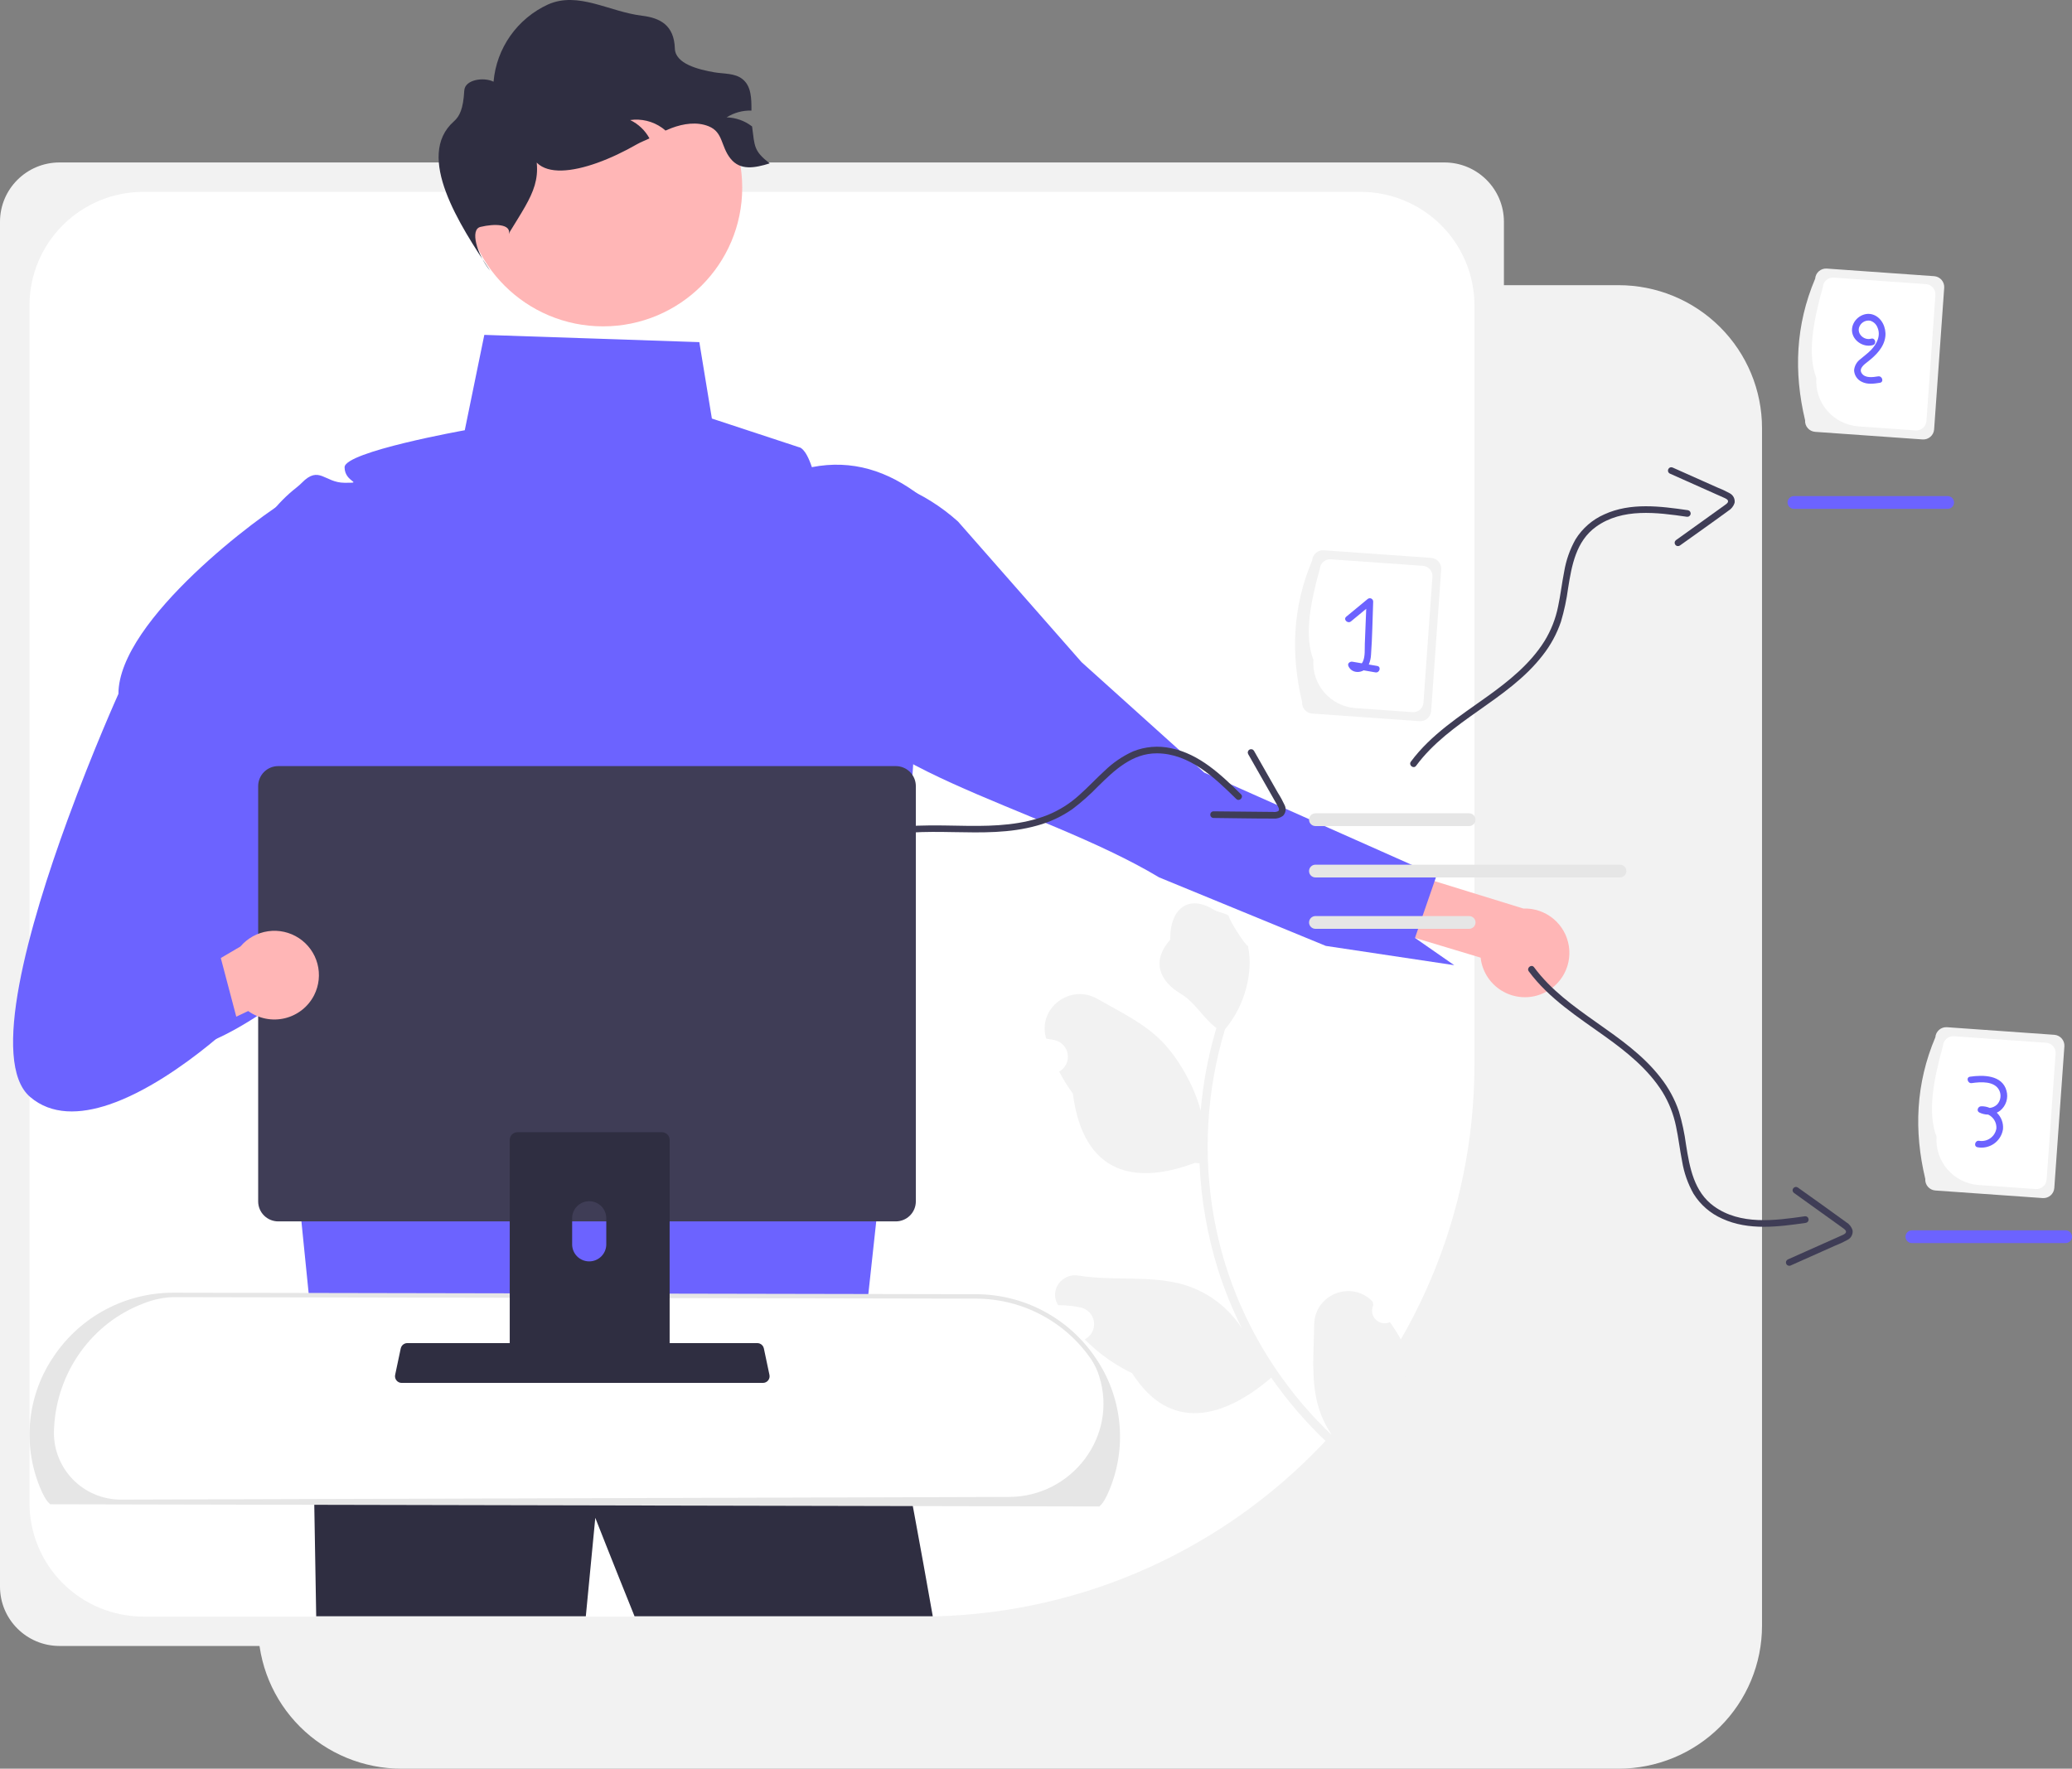 <svg width="260" height="222" viewBox="0 0 260 222" fill="none" xmlns="http://www.w3.org/2000/svg">
<rect x="0" y="0" width="260" height="222" fill="#808080" stroke="none"/>
<g clip-path="url(#clip0_2_9)">
<path d="M203.107 35.795H185.442V185.949C185.442 188.305 184.976 190.638 184.072 192.814C183.168 194.991 181.842 196.968 180.171 198.634C178.5 200.3 176.517 201.622 174.333 202.523C172.15 203.425 169.81 203.889 167.447 203.889H32.385V204.06C32.385 206.416 32.851 208.749 33.755 210.926C34.659 213.102 35.985 215.08 37.656 216.746C39.327 218.411 41.31 219.733 43.493 220.634C45.676 221.536 48.016 222 50.379 222H203.107C205.47 222 207.81 221.536 209.993 220.634C212.177 219.733 214.16 218.411 215.831 216.746C217.502 215.08 218.828 213.102 219.732 210.926C220.636 208.749 221.102 206.416 221.102 204.06V53.734C221.102 51.379 220.636 49.046 219.732 46.869C218.828 44.693 217.502 42.715 215.831 41.049C214.16 39.383 212.177 38.062 209.993 37.16C207.81 36.259 205.47 35.795 203.107 35.795Z" fill="#F2F2F2"/>
<path d="M181.247 20.391H7.469C3.344 20.391 0 23.725 0 27.838V199.15C0 203.263 3.344 206.597 7.469 206.597H181.247C185.372 206.597 188.716 203.263 188.716 199.15V27.838C188.716 23.725 185.372 20.391 181.247 20.391Z" fill="#F2F2F2"/>
<path d="M17.994 24.081C14.203 24.081 10.568 25.582 7.887 28.254C5.207 30.927 3.701 34.551 3.701 38.331V188.657C3.701 192.437 5.207 196.061 7.887 198.734C10.568 201.406 14.203 202.908 17.994 202.908H115.469C153.879 202.908 185.016 171.865 185.016 133.572V38.331C185.016 34.551 183.51 30.927 180.829 28.254C178.149 25.582 174.513 24.081 170.722 24.081H17.994Z" fill="white"/>
<path d="M192.846 124.965C192.065 125.181 191.247 125.225 190.448 125.094C189.648 124.963 188.887 124.661 188.216 124.208C187.545 123.755 186.981 123.162 186.563 122.471C186.144 121.779 185.882 121.005 185.793 120.202L159.104 112.167L159.519 104.261L191.147 114.036C192.514 113.987 193.851 114.44 194.905 115.309C195.959 116.177 196.656 117.401 196.866 118.748C197.075 120.095 196.782 121.472 196.041 122.618C195.3 123.764 194.163 124.599 192.846 124.965V124.965Z" fill="#FFB6B6"/>
<path d="M102.99 84.182C100.288 81.933 104.245 70.79 103.178 67.56C103.114 67.364 103.054 67.168 102.996 66.971C102.875 66.555 102.903 66.109 103.073 65.71L113.104 61.006C115.717 62.07 118.126 63.58 120.221 65.467L135.717 83.112L151.112 96.973L157.867 99.975L180.251 109.929L180.019 110.596L180.017 110.598L177.557 117.722L177.557 117.726L182.479 121.147L166.365 118.727L155.708 114.344L145.446 110.125C130.295 101.034 105.367 96.322 102.99 84.182Z" fill="#6C63FF"/>
<path d="M174.409 165.953C174.114 166.087 173.784 166.128 173.464 166.068C173.145 166.009 172.851 165.854 172.623 165.623C172.395 165.392 172.244 165.097 172.19 164.777C172.136 164.458 172.182 164.13 172.321 163.837C172.299 163.675 172.284 163.559 172.262 163.397C172.236 163.371 172.209 163.344 172.183 163.317C169.535 160.639 164.954 162.495 164.907 166.256C164.866 169.594 164.5 173.067 165.343 176.242C165.716 177.645 166.331 178.973 167.159 180.167C161.913 175.198 157.799 169.162 155.098 162.469C154.422 160.788 153.84 159.072 153.357 157.327C152.961 155.896 152.63 154.45 152.362 152.991C150.919 145.069 151.381 136.918 153.711 129.208C155.48 127.072 156.549 124.447 156.776 121.686C156.86 120.692 156.8 119.691 156.597 118.715C156.355 118.85 154.088 115.255 154.185 114.94C153.613 114.544 152.868 114.531 152.269 114.161C149.285 112.32 146.805 113.84 146.842 117.947C144.472 120.628 145.44 123.119 148.221 124.774C149.99 125.828 150.974 127.816 152.644 129.033C152.593 129.209 152.537 129.382 152.486 129.557C151.558 132.775 150.949 136.075 150.668 139.411C149.825 136.172 147.749 132.695 145.792 130.701C143.564 128.428 140.517 126.981 137.699 125.372C134.315 123.44 130.204 126.516 131.25 130.261C131.261 130.298 131.271 130.334 131.281 130.37C131.622 130.415 131.96 130.473 132.297 130.542C132.721 130.631 133.108 130.846 133.407 131.158C133.706 131.47 133.904 131.865 133.974 132.291C134.045 132.717 133.984 133.154 133.801 133.545C133.618 133.937 133.321 134.264 132.948 134.483L132.91 134.506C133.41 135.465 133.982 136.384 134.623 137.256C135.942 147.467 142.477 148.767 149.935 145.962C150.132 145.981 150.325 146.001 150.52 146.015C150.71 150.544 151.491 155.03 152.842 159.359C153.647 161.909 154.658 164.391 155.864 166.779L155.816 166.697C154.175 164.161 151.706 162.268 148.826 161.336C144.565 159.992 139.647 160.834 135.34 160.106C133.267 159.755 131.661 161.92 132.725 163.729C132.742 163.758 132.759 163.786 132.776 163.815C133.376 163.819 133.975 163.859 134.57 163.937C134.91 163.982 135.249 164.039 135.586 164.108C136.009 164.197 136.396 164.412 136.696 164.724C136.995 165.036 137.193 165.431 137.263 165.857C137.334 166.283 137.273 166.721 137.09 167.112C136.907 167.503 136.609 167.83 136.236 168.05L136.198 168.072C136.171 168.088 136.147 168.103 136.12 168.118C137.843 169.863 139.856 171.3 142.068 172.364C146.815 179.841 153.568 178.032 159.516 172.926L159.52 172.925C161.593 175.899 163.971 178.651 166.615 181.135L178.296 176.468C178.286 176.322 178.27 176.173 178.256 176.029C177.202 176.528 176.091 176.898 174.947 177.128C175.387 175.722 175.824 174.307 176.265 172.9C176.276 172.873 176.286 172.845 176.294 172.816C176.515 172.098 176.743 171.382 176.964 170.664L176.964 170.663C176.319 168.99 175.461 167.407 174.41 165.953L174.409 165.953Z" fill="#F2F2F2"/>
<path d="M110.204 176.202L110.07 176.035C109.685 173.562 110.204 176.202 110.204 176.202Z" fill="#2F2E41"/>
<path d="M117.047 202.872H79.624C76.717 195.667 74.699 190.513 74.699 190.513C74.699 190.513 74.209 195.561 73.51 202.872H39.678C39.361 183.004 38.918 162.603 38.772 156.124L103.71 157.567L110.169 165.733C110.191 165.869 110.213 166.02 110.241 166.19C110.502 167.849 114.018 185.66 117.047 202.872Z" fill="#2F2E41"/>
<path d="M116.479 63.131L116.473 63.12C116.267 62.738 115.935 62.438 115.533 62.272C111.424 59.094 106.925 57.645 101.877 58.636C101.05 56.141 100.279 56.141 100.279 56.141L89.329 52.535L87.754 42.944L60.773 42.033L58.321 54.003C58.321 54.003 43.24 56.698 43.24 58.647C43.24 60.596 45.754 60.596 43.24 60.596C40.727 60.596 40.054 58.368 37.878 60.596C37.692 60.783 37.495 60.96 37.289 61.125C37.264 61.147 37.236 61.167 37.211 61.189C34.752 63.117 32.82 65.631 31.592 68.5C30.365 71.368 29.881 74.499 30.187 77.602L34.826 123.607L39.777 172.696L107.54 175.508L112.078 133.736L116.695 64.234C116.736 63.853 116.661 63.469 116.479 63.131Z" fill="#6C63FF"/>
<path d="M5.242 186.5C5.628 187.47 6.019 188.181 6.413 188.533L137.833 188.811C138.227 188.459 138.618 187.748 139.005 186.778C143.601 175.249 134.93 162.748 122.486 162.724L21.767 162.534C9.34 162.51 0.651 174.986 5.242 186.5Z" fill="white"/>
<path d="M137.94 189.09L137.833 189.089L6.306 188.811L6.227 188.74C5.817 188.374 5.41 187.675 4.982 186.602C3.894 183.92 3.493 181.01 3.814 178.135C4.136 175.26 5.17 172.51 6.824 170.132C8.475 167.706 10.697 165.719 13.296 164.346C15.895 162.973 18.791 162.255 21.733 162.255H21.767L122.487 162.446C125.439 162.452 128.344 163.177 130.95 164.56C133.555 165.943 135.782 167.941 137.434 170.379C139.086 172.764 140.118 175.52 140.437 178.4C140.757 181.28 140.354 184.194 139.264 186.881C138.836 187.954 138.429 188.653 138.02 189.018L137.94 189.09ZM15.193 188.228L126.627 187.891C134.493 187.868 140.279 180.298 137.948 172.808C137.728 172.059 137.399 171.346 136.972 170.692C135.37 168.329 133.213 166.392 130.687 165.052C128.162 163.712 125.346 163.008 122.486 163.003L21.766 162.812H21.733C20.454 162.855 19.192 163.123 18.008 163.606C11.502 166.06 7.152 172.23 6.79 179.155C6.785 179.244 6.781 179.332 6.776 179.42C6.719 180.519 6.88 181.618 7.249 182.654C7.619 183.691 8.189 184.645 8.928 185.462C9.667 186.279 10.56 186.942 11.556 187.415C12.553 187.888 13.633 188.16 14.735 188.217C14.887 188.225 15.04 188.229 15.193 188.228L15.193 188.228Z" fill="#E6E6E6"/>
<path d="M163.392 88.111C161.953 82.084 162.193 76.148 164.658 70.332C164.684 69.973 164.852 69.638 165.125 69.401C165.398 69.165 165.755 69.046 166.116 69.072L179.583 70.024C179.944 70.05 180.28 70.218 180.517 70.49C180.754 70.763 180.873 71.118 180.848 71.478L179.583 89.257C179.557 89.616 179.389 89.951 179.115 90.188C178.842 90.424 178.486 90.543 178.125 90.517L164.657 89.565C164.296 89.539 163.96 89.371 163.723 89.099C163.486 88.826 163.367 88.471 163.392 88.111Z" fill="#F2F2F2"/>
<path d="M164.808 82.814C163.656 79.844 164.392 75.76 165.621 71.385C165.645 71.048 165.803 70.734 166.059 70.513C166.315 70.291 166.648 70.18 166.986 70.204L178.561 71.022C178.899 71.047 179.213 71.204 179.435 71.459C179.657 71.714 179.769 72.047 179.745 72.384L178.619 88.204C178.595 88.541 178.438 88.855 178.182 89.076C177.926 89.298 177.592 89.409 177.254 89.385L170.084 88.878C168.578 88.77 167.177 88.071 166.188 86.934C165.199 85.797 164.702 84.316 164.808 82.814Z" fill="white"/>
<path d="M172.821 83.589C172.467 83.529 172.114 83.468 171.76 83.408C171.923 83.025 172.017 82.616 172.038 82.2C172.205 79.975 172.222 77.728 172.311 75.499C172.309 75.417 172.283 75.338 172.237 75.271C172.19 75.204 172.125 75.151 172.05 75.12C171.974 75.089 171.891 75.08 171.811 75.095C171.73 75.11 171.656 75.147 171.596 75.204C170.708 75.937 169.82 76.67 168.933 77.403C168.517 77.746 169.113 78.334 169.525 77.994C170.162 77.468 170.8 76.941 171.437 76.415C171.378 77.876 171.32 79.337 171.261 80.798C171.233 81.499 171.319 82.35 171.031 83.01C170.991 83.099 170.94 83.182 170.878 83.257C170.487 83.19 170.095 83.123 169.704 83.055C169.422 83.007 169.065 83.242 169.189 83.569C169.458 84.282 170.252 84.507 170.933 84.232C170.993 84.205 171.051 84.174 171.107 84.139L172.598 84.395C173.125 84.485 173.352 83.68 172.821 83.589Z" fill="#6C63FF"/>
<path d="M241.589 147.973C240.15 141.946 240.39 136.01 242.854 130.194C242.88 129.835 243.048 129.5 243.322 129.263C243.595 129.027 243.951 128.908 244.312 128.933L257.78 129.886C258.141 129.912 258.477 130.08 258.714 130.352C258.951 130.625 259.07 130.98 259.045 131.34L257.779 149.118C257.753 149.478 257.585 149.813 257.312 150.049C257.039 150.286 256.682 150.404 256.321 150.379L242.854 149.427C242.493 149.401 242.157 149.233 241.92 148.961C241.683 148.688 241.564 148.333 241.589 147.973Z" fill="#F2F2F2"/>
<path d="M243.004 142.676C241.852 139.706 242.589 135.622 243.818 131.247C243.842 130.91 244 130.596 244.256 130.375C244.511 130.153 244.845 130.042 245.183 130.066L256.757 130.884C257.095 130.909 257.41 131.066 257.632 131.321C257.854 131.576 257.966 131.909 257.942 132.246L256.816 148.066C256.792 148.403 256.634 148.717 256.378 148.938C256.122 149.16 255.789 149.271 255.451 149.247L248.281 148.74C246.775 148.632 245.374 147.933 244.385 146.796C243.396 145.659 242.899 144.177 243.004 142.676Z" fill="white"/>
<path d="M250.56 139.66C250.714 139.588 250.859 139.5 250.994 139.397C251.353 139.102 251.618 138.71 251.758 138.267C251.898 137.825 251.905 137.352 251.78 136.905C251.237 134.916 248.851 134.904 247.203 135.143C246.672 135.22 246.898 136.025 247.426 135.948C248.536 135.787 250.28 135.657 250.876 136.866C251.012 137.15 251.061 137.468 251.015 137.779C250.97 138.091 250.833 138.382 250.621 138.616C250.368 138.869 250.035 139.027 249.678 139.063C249.333 138.913 248.958 138.843 248.581 138.859C248.193 138.877 247.977 139.44 248.37 139.637C248.718 139.81 249.101 139.9 249.49 139.9C249.812 140.055 250.081 140.302 250.263 140.609C250.445 140.916 250.532 141.27 250.514 141.626C250.477 141.869 250.392 142.102 250.265 142.313C250.137 142.523 249.969 142.706 249.771 142.852C249.572 142.998 249.347 143.103 249.108 143.162C248.868 143.221 248.62 143.233 248.376 143.196L248.365 143.194C247.839 143.089 247.614 143.894 248.143 144C248.852 144.133 249.586 143.98 250.182 143.574C250.779 143.168 251.189 142.542 251.323 141.835C251.33 141.796 251.336 141.758 251.342 141.719C251.375 141.339 251.322 140.957 251.187 140.601C251.051 140.244 250.837 139.922 250.56 139.66Z" fill="#6C63FF"/>
<path d="M226.508 52.751C225.069 46.724 225.309 40.788 227.774 34.972C227.8 34.612 227.968 34.278 228.241 34.041C228.514 33.805 228.871 33.686 229.232 33.711L242.699 34.664C243.06 34.69 243.396 34.858 243.633 35.13C243.87 35.403 243.989 35.758 243.964 36.117L242.699 53.896C242.673 54.256 242.504 54.591 242.231 54.827C241.958 55.064 241.602 55.182 241.241 55.157L227.773 54.204C227.412 54.178 227.076 54.011 226.839 53.738C226.602 53.466 226.483 53.111 226.508 52.751Z" fill="#F2F2F2"/>
<path d="M227.923 47.454C226.772 44.484 227.508 40.4 228.737 36.024C228.761 35.687 228.919 35.374 229.175 35.152C229.431 34.931 229.764 34.82 230.102 34.843L241.677 35.662C242.015 35.687 242.329 35.843 242.551 36.099C242.773 36.354 242.885 36.686 242.861 37.023L241.735 52.844C241.711 53.181 241.553 53.495 241.297 53.716C241.041 53.937 240.708 54.048 240.37 54.025L233.2 53.518C231.694 53.41 230.293 52.71 229.304 51.574C228.315 50.437 227.818 48.955 227.923 47.454Z" fill="white"/>
<path d="M235.041 39.493C233.855 39.082 232.535 40.018 232.401 41.23C232.248 42.605 233.731 43.69 235.015 43.317C235.532 43.166 235.312 42.36 234.792 42.511C233.851 42.785 232.847 41.772 233.388 40.866C233.511 40.647 233.698 40.471 233.924 40.361C234.15 40.251 234.404 40.212 234.653 40.249C234.864 40.308 235.058 40.414 235.22 40.561C235.382 40.708 235.508 40.891 235.586 41.094C236.048 42.132 235.499 43.185 234.772 43.939C234.357 44.369 233.87 44.704 233.423 45.096C233.206 45.259 233.025 45.467 232.893 45.704C232.761 45.942 232.681 46.204 232.656 46.475C232.668 46.779 232.763 47.075 232.931 47.329C233.099 47.583 233.334 47.787 233.609 47.918C234.324 48.284 235.136 48.168 235.896 48.046C236.427 47.961 236.202 47.156 235.673 47.24C235.009 47.347 234.014 47.508 233.593 46.818C233.232 46.226 233.975 45.706 234.38 45.392C235.397 44.601 236.426 43.579 236.579 42.234C236.704 41.133 236.142 39.874 235.041 39.493Z" fill="#6C63FF"/>
<path d="M30.663 120.874L37.299 123.853C34.179 126.375 29.429 129.77 24.776 131.34L17.384 126.314C14.63 115.728 16.317 104.82 19.626 95.595C21.46 90.47 23.891 85.577 26.871 81.017C26.566 77.913 27.049 74.783 28.276 71.914C29.504 69.046 31.436 66.532 33.894 64.604C33.922 64.581 33.947 64.562 33.972 64.54C36.421 66.658 38.422 69.242 39.856 72.141C41.291 75.039 42.132 78.194 42.328 81.421L42.476 83.86L42.773 88.665L43.524 100.938L34.615 114.748L30.663 120.874Z" fill="#6C63FF"/>
<path d="M49.753 173.269C49.831 173.366 49.929 173.444 50.042 173.498C50.154 173.551 50.277 173.579 50.401 173.578H95.739C95.862 173.578 95.985 173.55 96.097 173.497C96.209 173.444 96.307 173.366 96.385 173.27C96.463 173.174 96.519 173.062 96.548 172.942C96.578 172.822 96.579 172.697 96.554 172.576L95.85 169.243C95.821 169.107 95.758 168.981 95.668 168.875C95.577 168.77 95.461 168.688 95.331 168.639C95.236 168.602 95.136 168.583 95.035 168.583H51.102C51.001 168.583 50.9 168.602 50.806 168.639C50.676 168.688 50.56 168.77 50.469 168.875C50.379 168.981 50.316 169.107 50.287 169.243L49.583 172.576C49.558 172.697 49.56 172.822 49.59 172.942C49.619 173.062 49.675 173.173 49.753 173.269Z" fill="#2F2E41"/>
<path d="M32.396 98.662V150.8C32.397 151.464 32.662 152.102 33.133 152.571C33.604 153.041 34.243 153.305 34.91 153.306H112.408C113.075 153.305 113.714 153.041 114.185 152.571C114.656 152.102 114.921 151.464 114.922 150.8V98.662C114.92 97.998 114.655 97.362 114.184 96.893C113.713 96.423 113.074 96.159 112.408 96.159H34.91C34.244 96.159 33.606 96.423 33.135 96.893C32.663 97.362 32.398 97.998 32.396 98.662Z" fill="#3F3D56"/>
<path d="M63.963 143.076V171.632H84.028V143.076C84.029 142.871 83.963 142.671 83.841 142.506C83.719 142.34 83.547 142.218 83.35 142.158C83.257 142.127 83.16 142.112 83.062 142.113H64.932C64.675 142.113 64.429 142.214 64.247 142.394C64.066 142.575 63.963 142.82 63.963 143.075V143.076ZM71.794 152.888C71.799 152.325 72.027 151.787 72.428 151.391C72.829 150.995 73.371 150.773 73.936 150.773C74.5 150.773 75.042 150.995 75.443 151.391C75.844 151.787 76.072 152.325 76.078 152.888V156.202C76.075 156.766 75.848 157.306 75.446 157.705C75.045 158.103 74.502 158.326 73.936 158.326C73.369 158.326 72.826 158.103 72.425 157.705C72.023 157.306 71.796 156.766 71.794 156.202V152.888Z" fill="#2F2E41"/>
<path d="M75.674 40.964C85.318 40.964 93.136 33.17 93.136 23.555C93.136 13.94 85.318 6.146 75.674 6.146C66.03 6.146 58.212 13.94 58.212 23.555C58.212 33.17 66.03 40.964 75.674 40.964Z" fill="#FFB6B6"/>
<path d="M96.582 20.509C94.699 21.092 92.884 21.436 91.66 19.896C90.435 18.357 90.755 16.596 88.934 15.854C87.464 15.253 85.766 15.511 84.283 16.069C84.019 16.167 83.76 16.277 83.508 16.388C83.366 16.265 83.225 16.148 83.071 16.038C81.913 15.217 80.484 14.87 79.078 15.069C80.106 15.564 80.952 16.369 81.496 17.369C80.992 17.62 80.45 17.808 79.964 18.087C73.295 21.909 65.879 23.448 66.484 17.068C68.502 22.368 66.933 24.257 63.974 29.096L63.857 29.379C64.153 28.109 62.076 28.049 60.283 28.483C58.958 28.804 59.816 31.883 61.513 34.004C57.717 28.305 52.032 19.605 56.948 15.241C57.673 14.597 58.128 13.689 58.259 11.364C58.336 9.986 60.689 9.641 61.932 10.254C62.111 8.182 62.838 6.194 64.037 4.492C65.237 2.79 66.866 1.434 68.761 0.563C72.563 -1.124 76.43 1.471 80.561 1.973C82.853 2.252 84.591 3.173 84.683 6.089C84.744 8.031 87.679 8.727 89.599 9.07C90.817 9.285 92.189 9.156 93.161 9.923C94.287 10.812 94.299 12.376 94.293 13.879C93.191 13.848 92.105 14.144 91.174 14.732C92.314 14.76 93.416 15.146 94.324 15.836C94.341 15.846 94.358 15.859 94.373 15.872C94.705 18.399 94.57 18.933 96.582 20.509Z" fill="#2F2E41"/>
<path d="M109.175 105.396C115.999 103.282 123.303 105.568 130.164 103.617C131.742 103.187 133.233 102.488 134.573 101.552C135.716 100.688 136.789 99.736 137.783 98.705C139.846 96.67 142.088 94.533 145.188 94.556C149.271 94.588 152.407 97.611 155.128 100.281C155.513 100.659 156.106 100.069 155.721 99.691C153.22 97.237 150.518 94.649 146.958 93.917C145.361 93.564 143.694 93.702 142.178 94.312C140.862 94.909 139.66 95.728 138.626 96.734C137.53 97.736 136.519 98.828 135.407 99.814C134.248 100.866 132.911 101.707 131.46 102.298C128.314 103.547 124.865 103.697 121.519 103.661C117.32 103.615 113.021 103.33 108.953 104.591C108.439 104.75 108.658 105.556 109.175 105.396H109.175Z" fill="#3F3D56"/>
<path d="M156.624 94.652L158.722 98.338L159.737 100.122C159.917 100.439 160.103 100.754 160.278 101.073C160.386 101.27 160.622 101.624 160.397 101.81C160.199 101.906 159.977 101.941 159.759 101.909C159.389 101.91 159.019 101.902 158.65 101.898L156.569 101.877L152.271 101.834C152.162 101.837 152.059 101.883 151.984 101.961C151.908 102.039 151.866 102.143 151.866 102.251C151.866 102.36 151.908 102.464 151.984 102.542C152.059 102.619 152.162 102.665 152.271 102.669C154.766 102.694 157.263 102.747 159.759 102.744C160.195 102.786 160.63 102.667 160.984 102.41C161.157 102.239 161.272 102.017 161.311 101.777C161.351 101.536 161.314 101.29 161.206 101.071C160.96 100.536 160.677 100.018 160.359 99.522L159.445 97.917L157.348 94.231C157.29 94.139 157.198 94.073 157.093 94.048C156.987 94.022 156.876 94.038 156.782 94.093C156.688 94.148 156.619 94.237 156.59 94.341C156.56 94.445 156.573 94.557 156.624 94.652V94.652Z" fill="#3F3D56"/>
<path d="M184.348 103.685H165.069C164.964 103.685 164.859 103.665 164.761 103.625C164.664 103.585 164.575 103.526 164.5 103.452C164.425 103.378 164.366 103.29 164.325 103.193C164.284 103.096 164.263 102.992 164.263 102.886C164.262 102.781 164.283 102.677 164.323 102.58C164.363 102.482 164.422 102.394 164.497 102.319C164.571 102.245 164.66 102.185 164.757 102.145C164.854 102.104 164.959 102.083 165.064 102.083C165.066 102.083 165.068 102.083 165.069 102.083H184.348C184.453 102.083 184.558 102.103 184.656 102.143C184.753 102.183 184.842 102.242 184.917 102.316C184.992 102.39 185.052 102.478 185.092 102.575C185.133 102.672 185.154 102.776 185.154 102.882C185.155 102.987 185.134 103.091 185.094 103.188C185.054 103.286 184.995 103.374 184.921 103.449C184.846 103.523 184.758 103.583 184.66 103.623C184.563 103.664 184.458 103.685 184.353 103.685C184.351 103.685 184.349 103.685 184.348 103.685Z" fill="#E6E6E6"/>
<path d="M184.348 116.584H165.069C164.964 116.584 164.859 116.564 164.762 116.524C164.664 116.484 164.575 116.425 164.501 116.351C164.426 116.277 164.366 116.189 164.326 116.092C164.285 115.995 164.264 115.891 164.264 115.786C164.263 115.68 164.284 115.576 164.324 115.479C164.364 115.382 164.423 115.293 164.497 115.219C164.572 115.144 164.66 115.085 164.757 115.044C164.855 115.004 164.959 114.983 165.064 114.982C165.066 114.982 165.068 114.982 165.069 114.982H184.348C184.453 114.982 184.558 115.002 184.655 115.042C184.753 115.082 184.842 115.141 184.916 115.215C184.991 115.289 185.051 115.377 185.091 115.474C185.132 115.571 185.153 115.675 185.153 115.781C185.154 115.886 185.133 115.99 185.093 116.087C185.053 116.185 184.994 116.273 184.92 116.348C184.846 116.422 184.757 116.481 184.66 116.522C184.563 116.563 184.458 116.584 184.353 116.584C184.351 116.584 184.349 116.584 184.348 116.584Z" fill="#E6E6E6"/>
<path d="M203.273 110.134H165.069C164.964 110.135 164.859 110.114 164.761 110.075C164.664 110.035 164.575 109.976 164.5 109.902C164.425 109.828 164.366 109.74 164.325 109.642C164.284 109.545 164.263 109.441 164.263 109.336C164.262 109.231 164.283 109.126 164.323 109.029C164.363 108.932 164.422 108.843 164.497 108.769C164.571 108.694 164.659 108.635 164.757 108.594C164.854 108.554 164.959 108.533 165.064 108.533C165.066 108.533 165.068 108.533 165.069 108.533H203.273C203.378 108.532 203.483 108.553 203.581 108.592C203.678 108.632 203.767 108.691 203.842 108.765C203.917 108.839 203.977 108.928 204.017 109.025C204.058 109.122 204.079 109.226 204.079 109.331C204.08 109.436 204.059 109.541 204.019 109.638C203.979 109.735 203.92 109.824 203.846 109.898C203.771 109.973 203.683 110.032 203.585 110.073C203.488 110.113 203.383 110.134 203.278 110.134C203.276 110.134 203.274 110.134 203.273 110.134Z" fill="#E6E6E6"/>
<path d="M177.695 96.121C181.936 90.389 189.18 87.917 193.548 82.293C194.564 81.015 195.35 79.571 195.874 78.026C196.281 76.655 196.58 75.254 196.768 73.837C197.222 70.978 197.758 67.933 200.27 66.121C203.578 63.735 207.901 64.319 211.68 64.864C211.788 64.876 211.896 64.847 211.983 64.781C212.069 64.715 212.127 64.619 212.143 64.511C212.16 64.404 212.134 64.295 212.071 64.207C212.008 64.118 211.913 64.058 211.806 64.038C208.333 63.538 204.619 63.048 201.315 64.56C199.819 65.219 198.558 66.314 197.699 67.702C196.993 68.959 196.512 70.329 196.276 71.751C195.989 73.206 195.822 74.682 195.513 76.133C195.204 77.665 194.627 79.132 193.808 80.466C192.016 83.329 189.326 85.488 186.609 87.434C183.199 89.877 179.566 92.186 177.037 95.604C176.718 96.035 177.374 96.556 177.695 96.121L177.695 96.121Z" fill="#3F3D56"/>
<path d="M209.541 59.444L213.421 61.176L215.298 62.014C215.632 62.162 215.968 62.306 216.299 62.46C216.503 62.555 216.903 62.701 216.833 62.984C216.784 63.176 216.526 63.331 216.378 63.44C216.08 63.659 215.777 63.871 215.477 64.086L213.789 65.298L210.299 67.802C210.214 67.869 210.158 67.966 210.144 68.073C210.129 68.181 210.157 68.29 210.222 68.377C210.286 68.464 210.382 68.523 210.489 68.541C210.596 68.559 210.706 68.535 210.796 68.474C212.821 67.021 214.865 65.589 216.874 64.113C217.25 63.889 217.53 63.536 217.662 63.121C217.7 62.88 217.66 62.634 217.55 62.417C217.439 62.2 217.263 62.023 217.046 61.911C216.529 61.625 215.994 61.375 215.443 61.163L213.753 60.409L209.873 58.678C209.772 58.638 209.659 58.639 209.559 58.681C209.458 58.722 209.378 58.801 209.335 58.901C209.292 59 209.289 59.113 209.328 59.214C209.366 59.316 209.442 59.398 209.541 59.444L209.541 59.444Z" fill="#3F3D56"/>
<path d="M244.392 63.87H225.113C225.008 63.87 224.903 63.85 224.805 63.81C224.708 63.77 224.619 63.711 224.544 63.637C224.469 63.563 224.409 63.475 224.369 63.378C224.328 63.281 224.307 63.176 224.307 63.071C224.306 62.966 224.327 62.862 224.367 62.764C224.407 62.667 224.466 62.579 224.54 62.504C224.615 62.429 224.703 62.37 224.801 62.33C224.898 62.289 225.003 62.268 225.108 62.268C225.11 62.268 225.112 62.268 225.113 62.268H244.392C244.497 62.268 244.602 62.288 244.7 62.328C244.797 62.368 244.886 62.426 244.961 62.501C245.036 62.575 245.095 62.663 245.136 62.76C245.177 62.857 245.198 62.961 245.198 63.066C245.199 63.172 245.178 63.276 245.138 63.373C245.098 63.471 245.039 63.559 244.964 63.634C244.89 63.708 244.801 63.768 244.704 63.808C244.607 63.849 244.502 63.87 244.397 63.87C244.395 63.87 244.393 63.87 244.392 63.87Z" fill="#6C63FF"/>
<path d="M192.496 121.406C196.738 127.139 203.981 129.611 208.35 135.234C209.365 136.513 210.152 137.956 210.675 139.502C211.083 140.873 211.382 142.273 211.569 143.691C212.023 146.549 212.559 149.595 215.071 151.407C218.38 153.793 222.702 153.208 226.481 152.664C226.589 152.651 226.698 152.681 226.784 152.747C226.871 152.812 226.928 152.909 226.945 153.016C226.961 153.123 226.935 153.233 226.872 153.321C226.809 153.409 226.714 153.47 226.608 153.49C223.135 153.99 219.42 154.48 216.117 152.967C214.621 152.309 213.36 151.213 212.501 149.826C211.795 148.568 211.313 147.199 211.078 145.777C210.79 144.322 210.624 142.846 210.315 141.395C210.005 139.862 209.428 138.396 208.61 137.062C206.818 134.199 204.128 132.04 201.411 130.094C198.001 127.651 194.367 125.342 191.838 121.924C191.519 121.492 192.175 120.972 192.496 121.406L192.496 121.406Z" fill="#3F3D56"/>
<path d="M224.342 158.083L228.222 156.352L230.1 155.514C230.433 155.365 230.77 155.221 231.101 155.067C231.305 154.973 231.705 154.827 231.634 154.544C231.586 154.351 231.327 154.196 231.179 154.088C230.882 153.869 230.579 153.657 230.279 153.441L228.59 152.23L225.101 149.726C225.016 149.659 224.96 149.562 224.945 149.454C224.931 149.347 224.959 149.238 225.023 149.151C225.088 149.064 225.183 149.005 225.29 148.986C225.398 148.968 225.508 148.992 225.597 149.053C227.623 150.507 229.666 151.939 231.676 153.415C232.051 153.638 232.331 153.991 232.464 154.407C232.501 154.648 232.462 154.894 232.351 155.111C232.241 155.328 232.064 155.505 231.847 155.617C231.331 155.903 230.795 156.153 230.244 156.365L228.555 157.119L224.674 158.85C224.573 158.89 224.461 158.889 224.36 158.847C224.26 158.805 224.18 158.726 224.137 158.627C224.094 158.527 224.091 158.415 224.129 158.314C224.168 158.212 224.244 158.13 224.342 158.083H224.342Z" fill="#3F3D56"/>
<path d="M259.193 156.029H239.915C239.702 156.03 239.497 155.946 239.346 155.797C239.195 155.647 239.11 155.444 239.109 155.232C239.108 155.02 239.191 154.816 239.341 154.665C239.491 154.514 239.695 154.429 239.908 154.428C239.91 154.428 239.912 154.428 239.915 154.428H259.193C259.406 154.427 259.611 154.51 259.762 154.66C259.913 154.809 259.998 155.013 259.999 155.225C260 155.437 259.916 155.641 259.767 155.792C259.617 155.943 259.413 156.028 259.2 156.029C259.198 156.029 259.196 156.029 259.193 156.029Z" fill="#6C63FF"/>
<path d="M39.424 124.9C39.059 125.621 38.541 126.254 37.907 126.756C37.272 127.258 36.536 127.617 35.748 127.807C34.961 127.997 34.142 128.015 33.347 127.858C32.552 127.702 31.801 127.375 31.145 126.901L11.067 136.427L9.721 130.816L30.169 118.803C31.052 117.762 32.288 117.08 33.641 116.887C34.995 116.693 36.372 117.001 37.513 117.753C38.654 118.504 39.479 119.647 39.831 120.964C40.183 122.282 40.038 123.682 39.424 124.9L39.424 124.9Z" fill="#FFB6B6"/>
<path d="M31.687 95.965L17.559 124.746L23.529 122.048L27.685 120.169L29.768 128.059C29.768 128.059 28.389 129.396 26.213 131.153C23.094 133.675 18.343 137.069 13.691 138.64C10.049 139.87 6.471 139.984 3.785 137.69C-1.315 133.336 3.67 116.042 8.488 102.876C11.713 94.058 14.861 87.094 14.861 87.094C14.861 77.795 32.963 64.423 36.323 62.594C38.241 61.552 38.772 63.069 38.772 63.069L28.244 78.435L31.391 91.159L32.282 94.754L31.687 95.965Z" fill="#6C63FF"/>
</g>
<defs>
<clipPath id="clip0_2_9">
<rect width="260" height="222" fill="white"/>
</clipPath>
</defs>
</svg>
